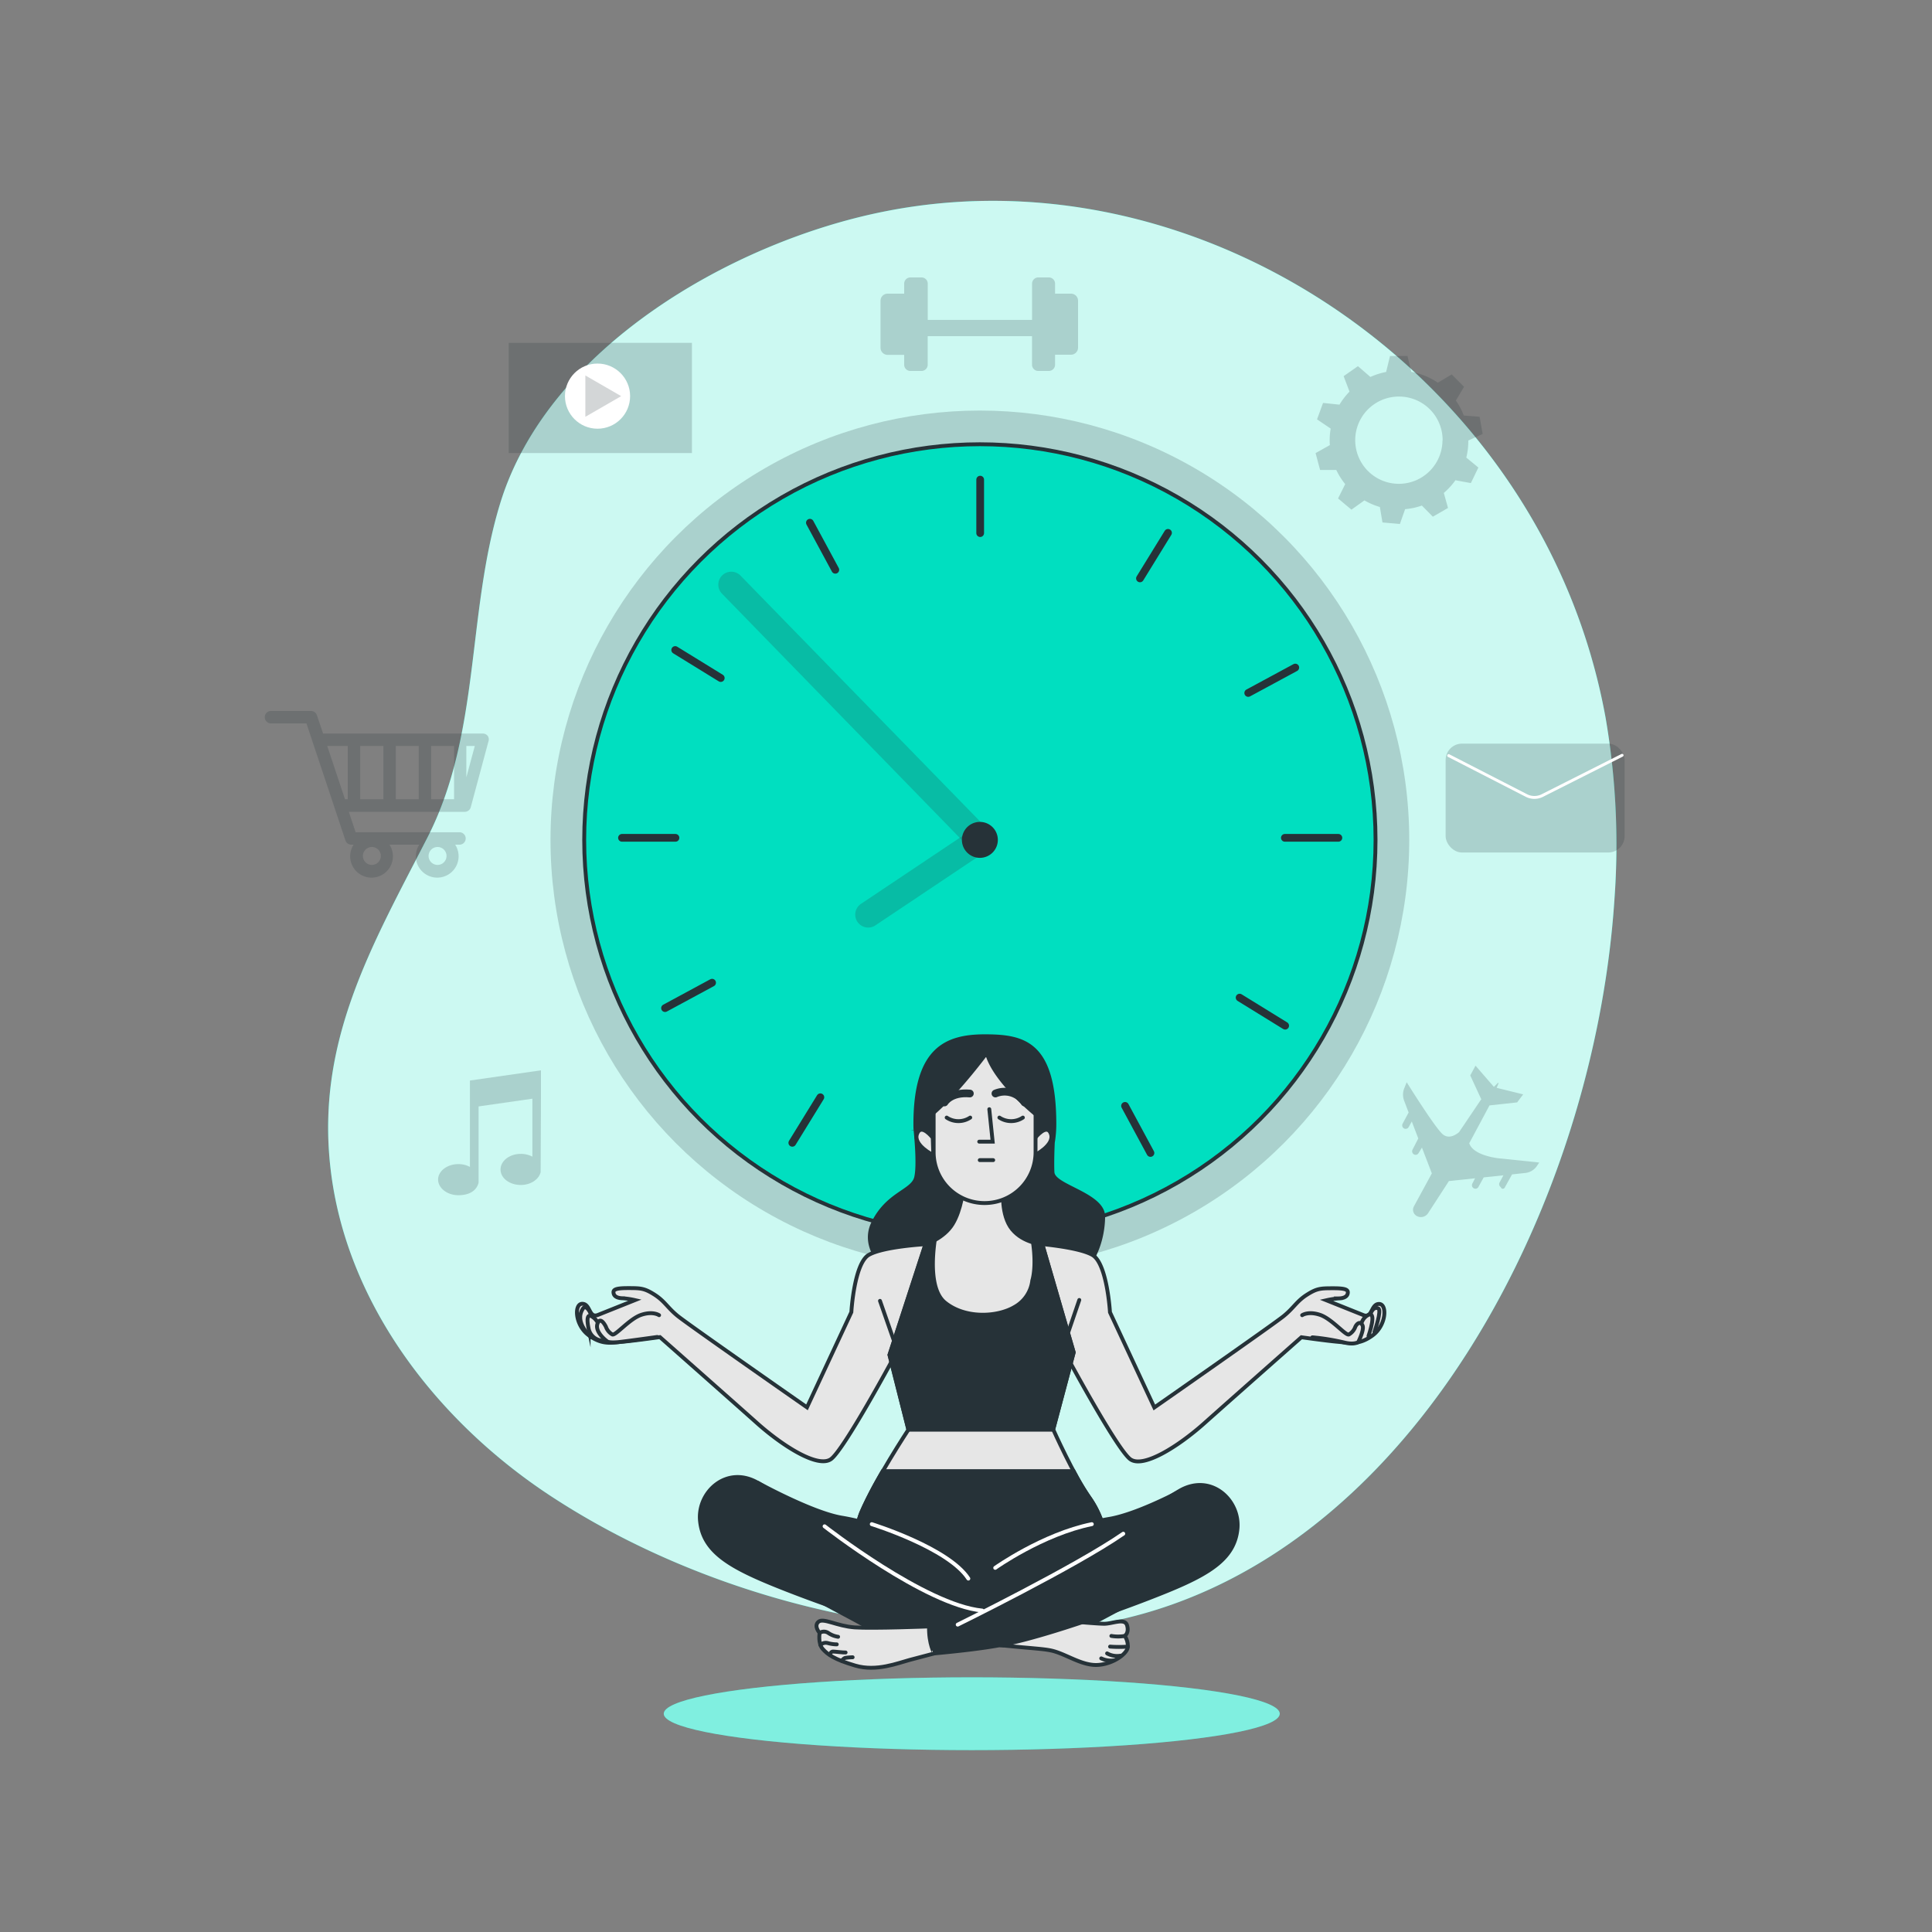<svg xmlns="http://www.w3.org/2000/svg" xmlns:xlink="http://www.w3.org/1999/xlink" viewBox="0 0 500 500"><rect x="0" y="0" width="500" height="500" fill="#808080" stroke="none"/><defs><clipPath id="freepik--clip-path--inject-4"><path d="M239.5,322s-10.79.59-14.62,2.74-4.55,14.84-4.55,14.84l-11.48,24.64s-30.87-21.53-33.5-23.68-3.35-3.83-6-5.51-3.59-1.67-6.94-1.67-3.83.48-3.59,1.43,1.44,1.2,2.39,1.2a21.63,21.63,0,0,1,3.12.48l-9.58,3.83c-2.39.95-1.91-2.88-4.06-2.88s-1.92,5.51,1.67,8.14,6,1.91,8.85,1.67,9.58-1.19,9.58-1.19,18.42,16.27,25.12,22.25,15.79,11.72,19.14,9.33,16-25.84,16-25.84l8.13-21.53S241.45,325.73,239.5,322Z" style="fill:#fff;stroke:#263238;stroke-linecap:round;stroke-miterlimit:10"></path></clipPath><clipPath id="freepik--clip-path-2--inject-4"><path d="M153.05,346.09s-4.66-3.78-2.15-7.48c.62-.92,2,.47,2.4,3s1.66,3.51,2.31,3.69" style="fill:#fff;stroke:#263238;stroke-linecap:round;stroke-miterlimit:10"></path></clipPath><clipPath id="freepik--clip-path-3--inject-4"><path d="M156.53,345.26c-1.11,0-1.05-3-3.14-4.43-1.66-1.17-1.45,1.13-1.06,3a3.89,3.89,0,0,0,3.13,3.07h0a5.4,5.4,0,0,0,2.19.09" style="fill:#fff;stroke:#263238;stroke-linecap:round;stroke-miterlimit:10"></path></clipPath><clipPath id="freepik--clip-path-4--inject-4"><path d="M170.57,340.37s-1.57-1.11-4.62-.09-6.65,5.45-7.48,5.08a3.71,3.71,0,0,1-1.66-2c-.47-.92-1.38-2.25-2-1.18-1.38,2.34,2.38,5,2.38,5s.52.44,3.43.09S170.1,346,170.1,346" style="fill:#fff;stroke:#263238;stroke-linecap:round;stroke-miterlimit:10"></path></clipPath><clipPath id="freepik--clip-path-5--inject-4"><path d="M267.51,321.78s11.37.81,15.2,3,4.55,14.84,4.55,14.84l11.48,24.64s30.87-21.53,33.5-23.68,3.35-3.83,6-5.51,3.59-1.67,6.94-1.67,3.83.48,3.59,1.43-1.44,1.2-2.4,1.2a21.67,21.67,0,0,0-3.11.48l9.57,3.83c2.4.95,1.92-2.88,4.07-2.88s1.92,5.51-1.67,8.14-6,1.91-8.86,1.67-9.57-1.19-9.57-1.19-18.42,16.27-25.12,22.25-15.79,11.72-19.14,9.33-16-25.84-16-25.84l-8.13-21.53S265.57,325.51,267.51,321.78Z" style="fill:#fff;stroke:#263238;stroke-linecap:round;stroke-miterlimit:10"></path></clipPath><clipPath id="freepik--clip-path-6--inject-4"><path d="M355.69,344.73s2-5.65,1-6.12-2,.47-2.4,3-1.66,3.51-2.31,3.69" style="fill:#fff;stroke:#263238;stroke-linecap:round;stroke-miterlimit:10"></path></clipPath><clipPath id="freepik--clip-path-7--inject-4"><path d="M354.17,345.74s2.52-7.13-.4-5.24c-2.15,1.39-1.6,4.76-2.71,4.76" style="fill:#fff;stroke:#263238;stroke-linecap:round;stroke-miterlimit:10"></path></clipPath><clipPath id="freepik--clip-path-8--inject-4"><path d="M337,340.37s1.57-1.11,4.62-.09,6.65,5.45,7.48,5.08a3.71,3.71,0,0,0,1.66-2c.46-.92,1.3-1.47,1.85-.37s-1.11,4.35-1.11,4.35-1,.71-3.45.14a59,59,0,0,0-8.41-1.39" style="fill:#fff;stroke:#263238;stroke-linecap:round;stroke-miterlimit:10"></path></clipPath><clipPath id="freepik--clip-path-9--inject-4"><path d="M249.32,307.44s-.49,5.57-2.78,9.33-7,5.23-7,5.23l-9.32,28.64L235.09,370S226.41,383.2,223,391.22s.69,17.09,4.29,20.85,8.38,8.86,20.58,8.38c17-.67,29,.88,34.45-5.5s6-18.43-.48-27.52c-3.92-5.53-9.27-17.48-9.27-17.48L277.87,350,269.75,322s-4.89-.28-7.83-3.88-2.29-10.15-2.29-10.15Z" style="fill:#fff;stroke:#263238;stroke-linecap:round;stroke-miterlimit:10"></path></clipPath><clipPath id="freepik--clip-path-10--inject-4"><path d="M241.39,294.45s-3-3.92-4.06-1,4.21,5.51,4.21,5.51Z" style="fill:#fff;stroke:#263238;stroke-linecap:round;stroke-miterlimit:10"></path></clipPath><clipPath id="freepik--clip-path-11--inject-4"><path d="M267.92,294.45s3.05-3.92,4.06-1-4.2,5.51-4.2,5.51Z" style="fill:#fff;stroke:#263238;stroke-linecap:round;stroke-miterlimit:10"></path></clipPath><clipPath id="freepik--clip-path-12--inject-4"><path d="M254.79,311.35h0a13.16,13.16,0,0,1-13.16-13.16V278a4.9,4.9,0,0,1,4.9-4.91H263A4.91,4.91,0,0,1,268,278v20.22A13.17,13.17,0,0,1,254.79,311.35Z" style="fill:#fff;stroke:#263238;stroke-linecap:round;stroke-miterlimit:10"></path></clipPath><clipPath id="freepik--clip-path-13--inject-4"><path d="M291.09,423.38s1.18-.78.59-2.75-3.74-.4-5.91-.4-10.44-.79-14.37-1.18c-3.37-.34-8.88-.24-10.41-.21a12.37,12.37,0,0,1-1.43,7l.77.08c6.7.66,9.61.79,11.66,1.22,3.74.79,7.87,3.94,12,3.75s7.88-3,7.88-4.73A4.66,4.66,0,0,0,291.09,423.38Z" style="fill:#fff;stroke:#263238;stroke-linecap:round;stroke-miterlimit:10"></path></clipPath><clipPath id="freepik--clip-path-14--inject-4"><path d="M240.43,420.92s-14.59.57-19.22.25-8.14-2.56-9.41-1.44.32,2.87.32,2.87-.48,2.71.8,4.15,3,2.71,8.45,4.31,11-.66,14-1.46l6.45-1.7S240.34,425.61,240.43,420.92Z" style="fill:#fff;stroke:#263238;stroke-linecap:round;stroke-miterlimit:10"></path></clipPath></defs><g id="freepik--background-simple--inject-4"><path d="M417.82,232.72a193.86,193.86,0,0,0-2.28-46.9,158.28,158.28,0,0,0-13-40.14c-30.66-64.06-103.38-105.12-174-90.88-39,7.85-86.72,35.15-99.08,75.43-8.74,28.47-5,59.65-18.93,86.7-14.3,27.87-28.77,52.55-25,85.39,4,35.18,27.87,65.91,57.55,85.21,36.85,24,85.44,37.24,129.31,34.16C358.58,415.65,412.24,317.4,417.82,232.72Z" style="fill:#00DFC0"></path><path d="M417.82,232.72a193.86,193.86,0,0,0-2.28-46.9,158.28,158.28,0,0,0-13-40.14c-30.66-64.06-103.38-105.12-174-90.88-39,7.85-86.72,35.15-99.08,75.43-8.74,28.47-5,59.65-18.93,86.7-14.3,27.87-28.77,52.55-25,85.39,4,35.18,27.87,65.91,57.55,85.21,36.85,24,85.44,37.24,129.31,34.16C358.58,415.65,412.24,317.4,417.82,232.72Z" style="fill:#fff;opacity:0.8"></path></g><g id="freepik--Icons--inject-4"><rect x="374.13" y="192.45" width="46.32" height="28.18" rx="4.24" style="fill:#263238;opacity:0.2"></rect><path d="M374.92,195.55l20.14,10.34a4.54,4.54,0,0,0,4.08,0l20.66-10.42" style="fill:none;stroke:#fff;stroke-linecap:round;stroke-linejoin:round;stroke-width:0.75px"></path><path d="M126.24,190.47a1.62,1.62,0,0,0-1.28-.63H83.62L82,185.05A1.6,1.6,0,0,0,80.5,184H70a1.61,1.61,0,0,0,0,3.21h9.31l10.09,30.29a1.6,1.6,0,0,0,1.52,1.1h.59a5.53,5.53,0,1,0,9.29,0h7.71a5.53,5.53,0,1,0,9.29,0h1.24a1.61,1.61,0,0,0,0-3.21h-27l-1.76-5.29h30a1.61,1.61,0,0,0,1.55-1.19l4.57-17A1.6,1.6,0,0,0,126.24,190.47Zm-30,33.37a2.32,2.32,0,1,1,2.32-2.32A2.32,2.32,0,0,1,96.19,223.84Zm17,0a2.32,2.32,0,1,1,2.32-2.32A2.32,2.32,0,0,1,113.19,223.84Zm4.28-17h-5.94V193.05h5.94Zm-15.09-13.79h5.94v13.79h-5.94Zm-3.21,13.79h-6V193.05h6ZM84.69,193.05H90v13.79h-.72Zm36,8.12v-8.12h2.19Z" style="fill:#263238;opacity:0.2"></path><path d="M380,114l3.71-1.69-.79-4.45-4.09-.32a17.56,17.56,0,0,0-2.05-3.88l2.11-3.56-3.19-3.2-3.59,2.14a17.81,17.81,0,0,0-6.86-2.8l-1-4.1h-4.52l-1,4.12a17.73,17.73,0,0,0-4.07,1.3l-3.23-2.8-3.7,2.59,1.52,4a18.42,18.42,0,0,0-2.59,3.37l-4.26-.44-1.55,4.25,3.53,2.39a17.52,17.52,0,0,0-.26,3c0,.43,0,.85.05,1.27l-3.7,2.07,1.17,4.37,4.19,0a18.08,18.08,0,0,0,2.31,3.66L346.29,129l3.46,2.9,3.36-2.4a18.3,18.3,0,0,0,4,1.71l.67,4,4.51.4,1.35-3.84a17.84,17.84,0,0,0,4.34-.93l2.84,2.88,3.92-2.26-1.08-3.89a18,18,0,0,0,3-3.28l4,.73L382.6,121l-3.12-2.58A18.23,18.23,0,0,0,380,114Zm-6.69-.08a11.29,11.29,0,1,1-11.29-11.29A11.28,11.28,0,0,1,373.35,114Z" style="fill:#263238;opacity:0.2"></path><path d="M365.91,312.22a1.83,1.83,0,0,0,.68,2.44h0a2.21,2.21,0,0,0,3-.69l5.27-8.13.1-.18,6.78-.72-.69,1.35a.93.93,0,0,0,.27,1.19.89.89,0,0,0,1.29-.3l1.37-2.47,5.1-.54-1,1.88a.9.9,0,0,0,.33,1.18h0a.54.54,0,0,0,1,.14l1.91-3.44,3.38-.36a4.21,4.21,0,0,0,3.09-1.87l.56-.84L388,299.78s-6.71-.61-7.76-3.91l5.17-9.66.05-.13,7.17-.78,1.57-2.08-6.87-1.69.47-1.13a.11.11,0,0,0-.18-.12l-1,1-4.76-5.49-1.36,2.53,2.87,6.21-.18.18L377.6,293c-1.05.88-3,2-4.62.16-2.46-2.67-8.93-13.08-8.93-13.08l-.64,1.59a4.42,4.42,0,0,0,0,3.24l1.14,3L363,290.8a.93.93,0,0,0,.27,1.19.91.91,0,0,0,1.3-.31l.8-1.44,1.68,4.39-1.48,2.88a.93.93,0,0,0,.28,1.2.9.9,0,0,0,1.29-.31L368,297l2.56,6.67Z" style="fill:#263238;opacity:0.2"></path><rect x="131.65" y="88.73" width="47.42" height="28.52" style="fill:#263238;opacity:0.2"></rect><circle cx="154.64" cy="102.52" r="8.43" style="fill:#fff"></circle><polygon points="160.76 102.52 151.49 97.17 151.49 107.87 160.76 102.52" style="fill:#263238;opacity:0.2"></polygon><path d="M121.62,279.64V302a6.3,6.3,0,0,0-3-.73c-2.9,0-5.24,1.81-5.24,4s2.34,4.05,5.24,4.05c4.88,0,5.24-3.34,5.24-3.34V286.34l13.92-2v15a6.41,6.41,0,0,0-3-.72c-2.9,0-5.24,1.81-5.24,4.05s2.34,4,5.24,4c2.57,0,4.71-1.45,5.14-3.34L140,284v-7Z" style="fill:#263238;opacity:0.2"></path><path d="M273.05,76V73.41a1.61,1.61,0,0,0-1.61-1.61h-2.73a1.61,1.61,0,0,0-1.61,1.61v9.37h-27V73.41a1.61,1.61,0,0,0-1.61-1.61h-2.91A1.61,1.61,0,0,0,234,73.41V76h-4.29a1.83,1.83,0,0,0-1.83,1.83V90a1.84,1.84,0,0,0,1.83,1.84H234v2.56A1.61,1.61,0,0,0,235.57,96h2.91a1.61,1.61,0,0,0,1.61-1.61V87h27v7.34A1.61,1.61,0,0,0,268.71,96h2.73a1.61,1.61,0,0,0,1.61-1.61V91.8h4.12A1.84,1.84,0,0,0,279,90V77.81A1.83,1.83,0,0,0,277.17,76Z" style="fill:#263238;opacity:0.2"></path></g><g id="freepik--Clock--inject-4"><circle cx="253.59" cy="217.37" r="111.12" style="fill:#263238;opacity:0.2"></circle><circle cx="253.59" cy="217.37" r="102.4" style="fill:#00DFC0;stroke:#263238;stroke-miterlimit:10"></circle><g style="opacity:0.2"><path d="M253.59,220.72a3.33,3.33,0,0,1-2.4-1l-64.41-66.15a3.35,3.35,0,0,1,4.8-4.67L256,215a3.35,3.35,0,0,1-2.4,5.69Z" style="fill:#263238"></path></g><path d="M224.7,240.05a3.35,3.35,0,0,1-1.87-6.14l28.9-19.33a3.35,3.35,0,0,1,3.72,5.57l-28.89,19.33A3.36,3.36,0,0,1,224.7,240.05Z" style="fill:#263238;opacity:0.2"></path><path d="M257.74,217.37a4.15,4.15,0,1,0-4.15,4.14A4.15,4.15,0,0,0,257.74,217.37Z" style="fill:#263238;stroke:#263238;stroke-linecap:round;stroke-miterlimit:10"></path><line x1="253.67" y1="124.13" x2="253.67" y2="137.97" style="fill:#fff;stroke:#263238;stroke-linecap:round;stroke-miterlimit:10;stroke-width:2px"></line><line x1="253.67" y1="295.69" x2="253.67" y2="309.53" style="fill:#fff;stroke:#263238;stroke-linecap:round;stroke-miterlimit:10;stroke-width:2px"></line><line x1="346.37" y1="216.83" x2="332.52" y2="216.83" style="fill:#fff;stroke:#263238;stroke-linecap:round;stroke-miterlimit:10;stroke-width:2px"></line><line x1="174.81" y1="216.83" x2="160.97" y2="216.83" style="fill:#fff;stroke:#263238;stroke-linecap:round;stroke-miterlimit:10;stroke-width:2px"></line><line x1="302.28" y1="137.9" x2="295.02" y2="149.69" style="fill:#fff;stroke:#263238;stroke-linecap:round;stroke-miterlimit:10;stroke-width:2px"></line><line x1="212.31" y1="283.97" x2="205.05" y2="295.76" style="fill:#fff;stroke:#263238;stroke-linecap:round;stroke-miterlimit:10;stroke-width:2px"></line><line x1="335.22" y1="172.76" x2="323.04" y2="179.34" style="fill:#fff;stroke:#263238;stroke-linecap:round;stroke-miterlimit:10;stroke-width:2px"></line><line x1="184.29" y1="254.32" x2="172.11" y2="260.9" style="fill:#fff;stroke:#263238;stroke-linecap:round;stroke-miterlimit:10;stroke-width:2px"></line><line x1="332.6" y1="265.45" x2="320.81" y2="258.18" style="fill:#fff;stroke:#263238;stroke-linecap:round;stroke-miterlimit:10;stroke-width:2px"></line><line x1="186.53" y1="175.48" x2="174.74" y2="168.22" style="fill:#fff;stroke:#263238;stroke-linecap:round;stroke-miterlimit:10;stroke-width:2px"></line><line x1="297.74" y1="298.39" x2="291.16" y2="286.2" style="fill:#fff;stroke:#263238;stroke-linecap:round;stroke-miterlimit:10;stroke-width:2px"></line><line x1="216.18" y1="147.46" x2="209.6" y2="135.28" style="fill:#fff;stroke:#263238;stroke-linecap:round;stroke-miterlimit:10;stroke-width:2px"></line></g><g id="freepik--Shadow--inject-4"><ellipse cx="251.49" cy="443.51" rx="79.71" ry="9.42" style="fill:#00DFC0"></ellipse><ellipse cx="251.49" cy="443.51" rx="79.71" ry="9.42" style="fill:#fff;opacity:0.5"></ellipse></g><g id="freepik--Character--inject-4"><path d="M272.88,303.35c-.11-2.22,0-5.64.09-7.61a29.3,29.3,0,0,0,.4-4.82c0-21.44-8.27-23.24-18.49-23.24s-18.49,3.44-18.49,23.24c0,.52,0,1,.05,1.55h0c.09.86.93,9.08.16,12.18-.82,3.27-7.37,3.93-11.13,11.78s4.42,19.31,31.09,20.78S286,320.86,286,314.81,273.05,306.62,272.88,303.35Z" style="fill:#263238"></path><path d="M235.74,292.55l.66-.07v-.09Z" style="fill:#263238"></path><path d="M239.5,322s-10.79.59-14.62,2.74-4.55,14.84-4.55,14.84l-11.48,24.64s-30.87-21.53-33.5-23.68-3.35-3.83-6-5.51-3.59-1.67-6.94-1.67-3.83.48-3.59,1.43,1.44,1.2,2.39,1.2a21.63,21.63,0,0,1,3.12.48l-9.58,3.83c-2.39.95-1.91-2.88-4.06-2.88s-1.92,5.51,1.67,8.14,6,1.91,8.85,1.67,9.58-1.19,9.58-1.19,18.42,16.27,25.12,22.25,15.79,11.72,19.14,9.33,16-25.84,16-25.84l8.13-21.53S241.45,325.73,239.5,322Z" style="fill:#fff"></path><g style="clip-path:url(#freepik--clip-path--inject-4)"><path d="M239.5,322s-10.79.59-14.62,2.74-4.55,14.84-4.55,14.84l-11.48,24.64s-30.87-21.53-33.5-23.68-3.35-3.83-6-5.51-3.59-1.67-6.94-1.67-3.83.48-3.59,1.43,1.44,1.2,2.39,1.2a21.63,21.63,0,0,1,3.12.48l-9.58,3.83c-2.39.95-1.91-2.88-4.06-2.88s-1.92,5.51,1.67,8.14,6,1.91,8.85,1.67,9.58-1.19,9.58-1.19,18.42,16.27,25.12,22.25,15.79,11.72,19.14,9.33,16-25.84,16-25.84l8.13-21.53S241.45,325.73,239.5,322Z" style="opacity:0.1"></path></g><path d="M239.5,322s-10.79.59-14.62,2.74-4.55,14.84-4.55,14.84l-11.48,24.64s-30.87-21.53-33.5-23.68-3.35-3.83-6-5.51-3.59-1.67-6.94-1.67-3.83.48-3.59,1.43,1.44,1.2,2.39,1.2a21.63,21.63,0,0,1,3.12.48l-9.58,3.83c-2.39.95-1.91-2.88-4.06-2.88s-1.92,5.51,1.67,8.14,6,1.91,8.85,1.67,9.58-1.19,9.58-1.19,18.42,16.27,25.12,22.25,15.79,11.72,19.14,9.33,16-25.84,16-25.84l8.13-21.53S241.45,325.73,239.5,322Z" style="fill:none;stroke:#263238;stroke-linecap:round;stroke-miterlimit:10"></path><path d="M153.05,346.09s-4.66-3.78-2.15-7.48c.62-.92,2,.47,2.4,3s1.66,3.51,2.31,3.69" style="fill:#fff"></path><g style="clip-path:url(#freepik--clip-path-2--inject-4)"><path d="M153.05,346.09s-4.66-3.78-2.15-7.48c.62-.92,2,.47,2.4,3s1.66,3.51,2.31,3.69" style="opacity:0.1"></path></g><path d="M153.05,346.09s-4.66-3.78-2.15-7.48c.62-.92,2,.47,2.4,3s1.66,3.51,2.31,3.69" style="fill:none;stroke:#263238;stroke-linecap:round;stroke-miterlimit:10"></path><path d="M156.53,345.26c-1.11,0-1.05-3-3.14-4.43-1.66-1.17-1.45,1.13-1.06,3a3.89,3.89,0,0,0,3.13,3.07h0a5.4,5.4,0,0,0,2.19.09" style="fill:#fff"></path><g style="clip-path:url(#freepik--clip-path-3--inject-4)"><path d="M156.53,345.26c-1.11,0-1.05-3-3.14-4.43-1.66-1.17-1.45,1.13-1.06,3a3.89,3.89,0,0,0,3.13,3.07h0a5.4,5.4,0,0,0,2.19.09" style="opacity:0.1"></path></g><path d="M156.53,345.26c-1.11,0-1.05-3-3.14-4.43-1.66-1.17-1.45,1.13-1.06,3a3.89,3.89,0,0,0,3.13,3.07h0a5.4,5.4,0,0,0,2.19.09" style="fill:none;stroke:#263238;stroke-linecap:round;stroke-miterlimit:10"></path><path d="M170.57,340.37s-1.57-1.11-4.62-.09-6.65,5.45-7.48,5.08a3.71,3.71,0,0,1-1.66-2c-.47-.92-1.38-2.25-2-1.18-1.38,2.34,2.38,5,2.38,5s.52.44,3.43.09S170.1,346,170.1,346" style="fill:#fff"></path><g style="clip-path:url(#freepik--clip-path-4--inject-4)"><path d="M170.57,340.37s-1.57-1.11-4.62-.09-6.65,5.45-7.48,5.08a3.71,3.71,0,0,1-1.66-2c-.47-.92-1.38-2.25-2-1.18-1.38,2.34,2.38,5,2.38,5s.52.44,3.43.09S170.1,346,170.1,346" style="opacity:0.1"></path></g><path d="M170.57,340.37s-1.57-1.11-4.62-.09-6.65,5.45-7.48,5.08a3.71,3.71,0,0,1-1.66-2c-.47-.92-1.38-2.25-2-1.18-1.38,2.34,2.38,5,2.38,5s.52.44,3.43.09S170.1,346,170.1,346" style="fill:none;stroke:#263238;stroke-linecap:round;stroke-miterlimit:10"></path><line x1="231.23" y1="346.65" x2="227.74" y2="336.66" style="fill:none;stroke:#263238;stroke-linecap:round;stroke-miterlimit:10"></line><path d="M267.51,321.78s11.37.81,15.2,3,4.55,14.84,4.55,14.84l11.48,24.64s30.87-21.53,33.5-23.68,3.35-3.83,6-5.51,3.59-1.67,6.94-1.67,3.83.48,3.59,1.43-1.44,1.2-2.4,1.2a21.67,21.67,0,0,0-3.11.48l9.57,3.83c2.4.95,1.92-2.88,4.07-2.88s1.92,5.51-1.67,8.14-6,1.91-8.86,1.67-9.57-1.19-9.57-1.19-18.42,16.27-25.12,22.25-15.79,11.72-19.14,9.33-16-25.84-16-25.84l-8.13-21.53S265.57,325.51,267.51,321.78Z" style="fill:#fff"></path><g style="clip-path:url(#freepik--clip-path-5--inject-4)"><path d="M267.51,321.78s11.37.81,15.2,3,4.55,14.84,4.55,14.84l11.48,24.64s30.87-21.53,33.5-23.68,3.35-3.83,6-5.51,3.59-1.67,6.94-1.67,3.83.48,3.59,1.43-1.44,1.2-2.4,1.2a21.67,21.67,0,0,0-3.11.48l9.57,3.83c2.4.95,1.92-2.88,4.07-2.88s1.92,5.51-1.67,8.14-6,1.91-8.86,1.67-9.57-1.19-9.57-1.19-18.42,16.27-25.12,22.25-15.79,11.72-19.14,9.33-16-25.84-16-25.84l-8.13-21.53S265.57,325.51,267.51,321.78Z" style="opacity:0.1"></path></g><path d="M267.51,321.78s11.37.81,15.2,3,4.55,14.84,4.55,14.84l11.48,24.64s30.87-21.53,33.5-23.68,3.35-3.83,6-5.51,3.59-1.67,6.94-1.67,3.83.48,3.59,1.43-1.44,1.2-2.4,1.2a21.67,21.67,0,0,0-3.11.48l9.57,3.83c2.4.95,1.92-2.88,4.07-2.88s1.92,5.51-1.67,8.14-6,1.91-8.86,1.67-9.57-1.19-9.57-1.19-18.42,16.27-25.12,22.25-15.79,11.72-19.14,9.33-16-25.84-16-25.84l-8.13-21.53S265.57,325.51,267.51,321.78Z" style="fill:none;stroke:#263238;stroke-linecap:round;stroke-miterlimit:10"></path><line x1="276.54" y1="344.56" x2="279.32" y2="336.43" style="fill:none;stroke:#263238;stroke-linecap:round;stroke-miterlimit:10"></line><path d="M355.69,344.73s2-5.65,1-6.12-2,.47-2.4,3-1.66,3.51-2.31,3.69" style="fill:#fff"></path><g style="clip-path:url(#freepik--clip-path-6--inject-4)"><path d="M357.06,343.51s.65-4.43-.37-4.9-2,.47-2.4,3-1.66,3.51-2.31,3.69" style="opacity:0.1"></path></g><path d="M355.69,344.73s2-5.65,1-6.12-2,.47-2.4,3-1.66,3.51-2.31,3.69" style="fill:none;stroke:#263238;stroke-linecap:round;stroke-miterlimit:10"></path><path d="M354.17,345.74s2.52-7.13-.4-5.24c-2.15,1.39-1.6,4.76-2.71,4.76" style="fill:#fff"></path><g style="clip-path:url(#freepik--clip-path-7--inject-4)"><path d="M354.75,345.82s1.94-7.21-1-5.32c-2.15,1.39-1.6,4.76-2.71,4.76" style="opacity:0.1"></path></g><path d="M354.17,345.74s2.52-7.13-.4-5.24c-2.15,1.39-1.6,4.76-2.71,4.76" style="fill:none;stroke:#263238;stroke-linecap:round;stroke-miterlimit:10"></path><path d="M337,340.37s1.57-1.11,4.62-.09,6.65,5.45,7.48,5.08a3.71,3.71,0,0,0,1.66-2c.46-.92,1.3-1.47,1.85-.37s-1.11,4.35-1.11,4.35-1,.71-3.45.14a59,59,0,0,0-8.41-1.39" style="fill:#fff"></path><g style="clip-path:url(#freepik--clip-path-8--inject-4)"><path d="M337,340.37s1.57-1.11,4.62-.09,6.65,5.45,7.48,5.08a3.71,3.71,0,0,0,1.66-2c.46-.92,1.3-1.47,1.85-.37s-1.11,4.35-1.11,4.35-1,.71-3.45.14-9.07-2.33-10.58-2.33" style="opacity:0.1"></path></g><path d="M337,340.37s1.57-1.11,4.62-.09,6.65,5.45,7.48,5.08a3.71,3.71,0,0,0,1.66-2c.46-.92,1.3-1.47,1.85-.37s-1.11,4.35-1.11,4.35-1,.71-3.45.14a59,59,0,0,0-8.41-1.39" style="fill:none;stroke:#263238;stroke-linecap:round;stroke-miterlimit:10"></path><path d="M249.32,307.44s-.49,5.57-2.78,9.33-7,5.23-7,5.23l-9.32,28.64L235.09,370S226.41,383.2,223,391.22s.69,17.09,4.29,20.85,8.38,8.86,20.58,8.38c17-.67,29,.88,34.45-5.5s6-18.43-.48-27.52c-3.92-5.53-9.27-17.48-9.27-17.48L277.87,350,269.75,322s-4.89-.28-7.83-3.88-2.29-10.15-2.29-10.15Z" style="fill:#fff"></path><g style="clip-path:url(#freepik--clip-path-9--inject-4)"><path d="M249.32,307.44s-.49,5.57-2.78,9.33-7,5.23-7,5.23l-9.32,28.64L235.09,370S226.41,383.2,223,391.22s.69,17.09,4.29,20.85,8.38,8.86,20.58,8.38c17-.67,29,.88,34.45-5.5s6-18.43-.48-27.52c-3.92-5.53-9.27-17.48-9.27-17.48L277.87,350,269.75,322s-4.89-.28-7.83-3.88-2.29-10.15-2.29-10.15Z" style="opacity:0.1"></path></g><path d="M249.32,307.44s-.49,5.57-2.78,9.33-7,5.23-7,5.23l-9.32,28.64L235.09,370S226.41,383.2,223,391.22s.69,17.09,4.29,20.85,8.38,8.86,20.58,8.38c17-.67,29,.88,34.45-5.5s6-18.43-.48-27.52c-3.92-5.53-9.27-17.48-9.27-17.48L277.87,350,269.75,322s-4.89-.28-7.83-3.88-2.29-10.15-2.29-10.15Z" style="fill:none;stroke:#263238;stroke-linecap:round;stroke-miterlimit:10"></path><path d="M277.87,350,269.75,322a13,13,0,0,1-2.41-.4c.94,6.51-.18,9.77-.18,9.77a9,9,0,0,1-4.59,6.87c-4.41,2.62-12.76,3.11-18-1.14-4-3.21-3.25-12-2.66-16.13A14.92,14.92,0,0,1,239.5,322l-9.32,28.64L235.09,370h37.46Z" style="fill:#263238;stroke:#263238;stroke-linecap:round;stroke-miterlimit:10"></path><path d="M241.39,294.45s-3-3.92-4.06-1,4.21,5.51,4.21,5.51Z" style="fill:#fff"></path><g style="clip-path:url(#freepik--clip-path-10--inject-4)"><path d="M241.39,294.45s-3-3.92-4.06-1,4.21,5.51,4.21,5.51Z" style="opacity:0.1"></path></g><path d="M241.39,294.45s-3-3.92-4.06-1,4.21,5.51,4.21,5.51Z" style="fill:none;stroke:#263238;stroke-linecap:round;stroke-miterlimit:10"></path><path d="M267.92,294.45s3.05-3.92,4.06-1-4.2,5.51-4.2,5.51Z" style="fill:#fff"></path><g style="clip-path:url(#freepik--clip-path-11--inject-4)"><path d="M267.92,294.45s3.05-3.92,4.06-1-4.2,5.51-4.2,5.51Z" style="opacity:0.1"></path></g><path d="M267.92,294.45s3.05-3.92,4.06-1-4.2,5.51-4.2,5.51Z" style="fill:none;stroke:#263238;stroke-linecap:round;stroke-miterlimit:10"></path><path d="M254.79,311.35h0a13.16,13.16,0,0,1-13.16-13.16V278a4.9,4.9,0,0,1,4.9-4.91H263A4.91,4.91,0,0,1,268,278v20.22A13.17,13.17,0,0,1,254.79,311.35Z" style="fill:#fff"></path><g style="clip-path:url(#freepik--clip-path-12--inject-4)"><path d="M254.79,311.35h0a13.16,13.16,0,0,1-13.16-13.16V278a4.9,4.9,0,0,1,4.9-4.91H263A4.91,4.91,0,0,1,268,278v20.22A13.17,13.17,0,0,1,254.79,311.35Z" style="opacity:0.1"></path></g><path d="M254.79,311.35h0a13.16,13.16,0,0,1-13.16-13.16V278a4.9,4.9,0,0,1,4.9-4.91H263A4.91,4.91,0,0,1,268,278v20.22A13.17,13.17,0,0,1,254.79,311.35Z" style="fill:none;stroke:#263238;stroke-linecap:round;stroke-miterlimit:10"></path><path d="M245,289.23a5.51,5.51,0,0,0,6.09,0" style="fill:none;stroke:#263238;stroke-linecap:round;stroke-miterlimit:10"></path><path d="M258.64,289.23a5.49,5.49,0,0,0,6.08,0" style="fill:none;stroke:#263238;stroke-linecap:round;stroke-miterlimit:10"></path><polyline points="256.03 287.06 256.9 295.46 253.42 295.46" style="fill:none;stroke:#263238;stroke-linecap:round;stroke-miterlimit:10"></polyline><line x1="253.56" y1="300.24" x2="257.04" y2="300.24" style="fill:none;stroke:#263238;stroke-linecap:round;stroke-miterlimit:10"></line><path d="M254.92,273.06h-8.39a4.9,4.9,0,0,0-4.9,4.91v10C247,283.3,253.25,275.27,254.92,273.06Z" style="fill:#263238;stroke:#263238;stroke-miterlimit:10"></path><path d="M268,288.35V278a4.91,4.91,0,0,0-4.91-4.91h-7.51C257.31,278.57,264,285,268,288.35Z" style="fill:#263238;stroke:#263238;stroke-miterlimit:10"></path><path d="M244.43,285.32S246,282.56,251,283" style="fill:none;stroke:#263238;stroke-linecap:round;stroke-miterlimit:10;stroke-width:2px"></path><path d="M257.62,283a6.17,6.17,0,0,1,7.54,2.32" style="fill:none;stroke:#263238;stroke-linecap:round;stroke-miterlimit:10;stroke-width:2px"></path><path d="M223,391.22c-3.44,8,.69,17.09,4.29,20.85s8.38,8.86,20.58,8.38c17-.67,29,.88,34.45-5.5s6-18.43-.48-27.52a65.56,65.56,0,0,1-4-6.7H228.45A104.12,104.12,0,0,0,223,391.22Z" style="fill:#263238;stroke:#263238;stroke-linecap:round;stroke-miterlimit:10"></path><path d="M249.76,407.45c-8.61-8.93-24.24-13.4-31.9-14.68s-21.69-9-21.69-9-8.3-.28-7.66,9.61,24.56,21.38,33.82,26.48a29.88,29.88,0,0,0,27.43,1" style="fill:#263238;stroke:#263238;stroke-linecap:round;stroke-miterlimit:10"></path><path d="M255.15,407.77c8.61-8.93,24.24-13.4,31.9-14.68s19.57-7.8,19.57-7.8,10.42-1.45,9.78,8.44-24.56,21.37-33.82,26.48a29.91,29.91,0,0,1-27.43,1" style="fill:#263238;stroke:#263238;stroke-linecap:round;stroke-miterlimit:10"></path><path d="M291.09,423.38s1.18-.78.59-2.75-3.74-.4-5.91-.4-10.44-.79-14.37-1.18c-3.37-.34-8.88-.24-10.41-.21a12.37,12.37,0,0,1-1.43,7l.77.08c6.7.66,9.61.79,11.66,1.22,3.74.79,7.87,3.94,12,3.75s7.88-3,7.88-4.73A4.66,4.66,0,0,0,291.09,423.38Z" style="fill:#fff"></path><g style="clip-path:url(#freepik--clip-path-13--inject-4)"><path d="M291.09,423.38s1.18-.78.59-2.75-3.74-.4-5.91-.4-10.44-.79-14.37-1.18c-3.37-.34-8.88-.24-10.41-.21a12.37,12.37,0,0,1-1.43,7l.77.08c6.7.66,9.61.79,11.66,1.22,3.74.79,7.87,3.94,12,3.75s7.88-3,7.88-4.73A4.66,4.66,0,0,0,291.09,423.38Z" style="opacity:0.1"></path></g><path d="M291.09,423.38s1.18-.78.59-2.75-3.74-.4-5.91-.4-10.44-.79-14.37-1.18c-3.37-.34-8.88-.24-10.41-.21a12.37,12.37,0,0,1-1.43,7l.77.08c6.7.66,9.61.79,11.66,1.22,3.74.79,7.87,3.94,12,3.75s7.88-3,7.88-4.73A4.66,4.66,0,0,0,291.09,423.38Z" style="fill:none;stroke:#263238;stroke-linecap:round;stroke-miterlimit:10"></path><path d="M260.75,418.85h0Z" style="fill:#fff;stroke:#263238;stroke-linecap:round;stroke-miterlimit:10"></path><path d="M260.56,418.85h0Z" style="fill:#fff;stroke:#263238;stroke-linecap:round;stroke-miterlimit:10"></path><path d="M291.09,423.38a10.4,10.4,0,0,1-3.47,0" style="fill:none;stroke:#263238;stroke-linecap:round;stroke-miterlimit:10"></path><path d="M291.88,426.14a30,30,0,0,1-4.59,0" style="fill:none;stroke:#263238;stroke-linecap:round;stroke-miterlimit:10"></path><path d="M286.52,427.9a5.27,5.27,0,0,0,3.54.58" style="fill:none;stroke:#263238;stroke-linecap:round;stroke-miterlimit:10"></path><path d="M285,429.19a5.73,5.73,0,0,0,3.28.51" style="fill:none;stroke:#263238;stroke-linecap:round;stroke-miterlimit:10"></path><path d="M259.56,425.82a12.37,12.37,0,0,0,1.43-7h-.43S245.4,415.7,232.8,408s-28.56-19.49-36.63-24.22-15.76,2.36-15,9.85,6.89,11.42,17.92,16,31.12,11.62,41.75,13.78C246.35,424.5,253.45,425.25,259.56,425.82Z" style="fill:#263238;stroke:#263238;stroke-linecap:round;stroke-miterlimit:10"></path><path d="M241.85,427.9a12.37,12.37,0,0,1-1.42-7h.42s15.16-3.15,27.77-10.83,28.55-19.5,36.63-24.23,15.75,2.37,15,9.85-6.89,11.42-17.92,15.95-31.11,11.62-41.75,13.79C255.06,426.57,248,427.32,241.85,427.9Z" style="fill:#263238;stroke:#263238;stroke-linecap:round;stroke-miterlimit:10"></path><path d="M240.43,420.92s-14.59.57-19.22.25-8.14-2.56-9.41-1.44.32,2.87.32,2.87-.48,2.71.8,4.15,3,2.71,8.45,4.31,11-.66,14-1.46l6.45-1.7S240.34,425.61,240.43,420.92Z" style="fill:#fff"></path><g style="clip-path:url(#freepik--clip-path-14--inject-4)"><path d="M240.43,420.92s-14.59.57-19.22.25-8.14-2.56-9.41-1.44.32,2.87.32,2.87-.48,2.71.8,4.15,3,2.71,8.45,4.31,11-.66,14-1.46l6.45-1.7S240.34,425.61,240.43,420.92Z" style="opacity:0.1"></path></g><path d="M240.43,420.92s-14.59.57-19.22.25-8.14-2.56-9.41-1.44.32,2.87.32,2.87-.48,2.71.8,4.15,3,2.71,8.45,4.31,11-.66,14-1.46l6.45-1.7S240.34,425.61,240.43,420.92Z" style="fill:none;stroke:#263238;stroke-linecap:round;stroke-miterlimit:10"></path><path d="M212.12,422.6a2,2,0,0,1,2.23,0,6.14,6.14,0,0,0,2.55,1" style="fill:none;stroke:#263238;stroke-linecap:round;stroke-miterlimit:10"></path><path d="M212.3,425.7a2.1,2.1,0,0,1,1.91-.48,8.9,8.9,0,0,0,2.34.34" style="fill:none;stroke:#263238;stroke-linecap:round;stroke-miterlimit:10"></path><path d="M214.74,428.23s.28-.81.81-.81,2.72.29,3.29.24" style="fill:none;stroke:#263238;stroke-linecap:round;stroke-miterlimit:10"></path><path d="M217.84,429.81s.53-.72,1-.76a16.1,16.1,0,0,1,1.82-.15" style="fill:none;stroke:#263238;stroke-linecap:round;stroke-miterlimit:10"></path><path d="M247.85,420.45s30.52-15,42.85-23.53" style="fill:none;stroke:#fff;stroke-linecap:round;stroke-miterlimit:10"></path><path d="M213.4,395s26.08,20.39,40.78,21.81" style="fill:none;stroke:#fff;stroke-linecap:round;stroke-miterlimit:10"></path><path d="M225.61,394.45s19.84,6.15,25,14.09" style="fill:none;stroke:#fff;stroke-linecap:round;stroke-miterlimit:10"></path><path d="M257.56,405.76s12.3-8.73,25-11.31" style="fill:none;stroke:#fff;stroke-linecap:round;stroke-miterlimit:10"></path></g></svg>